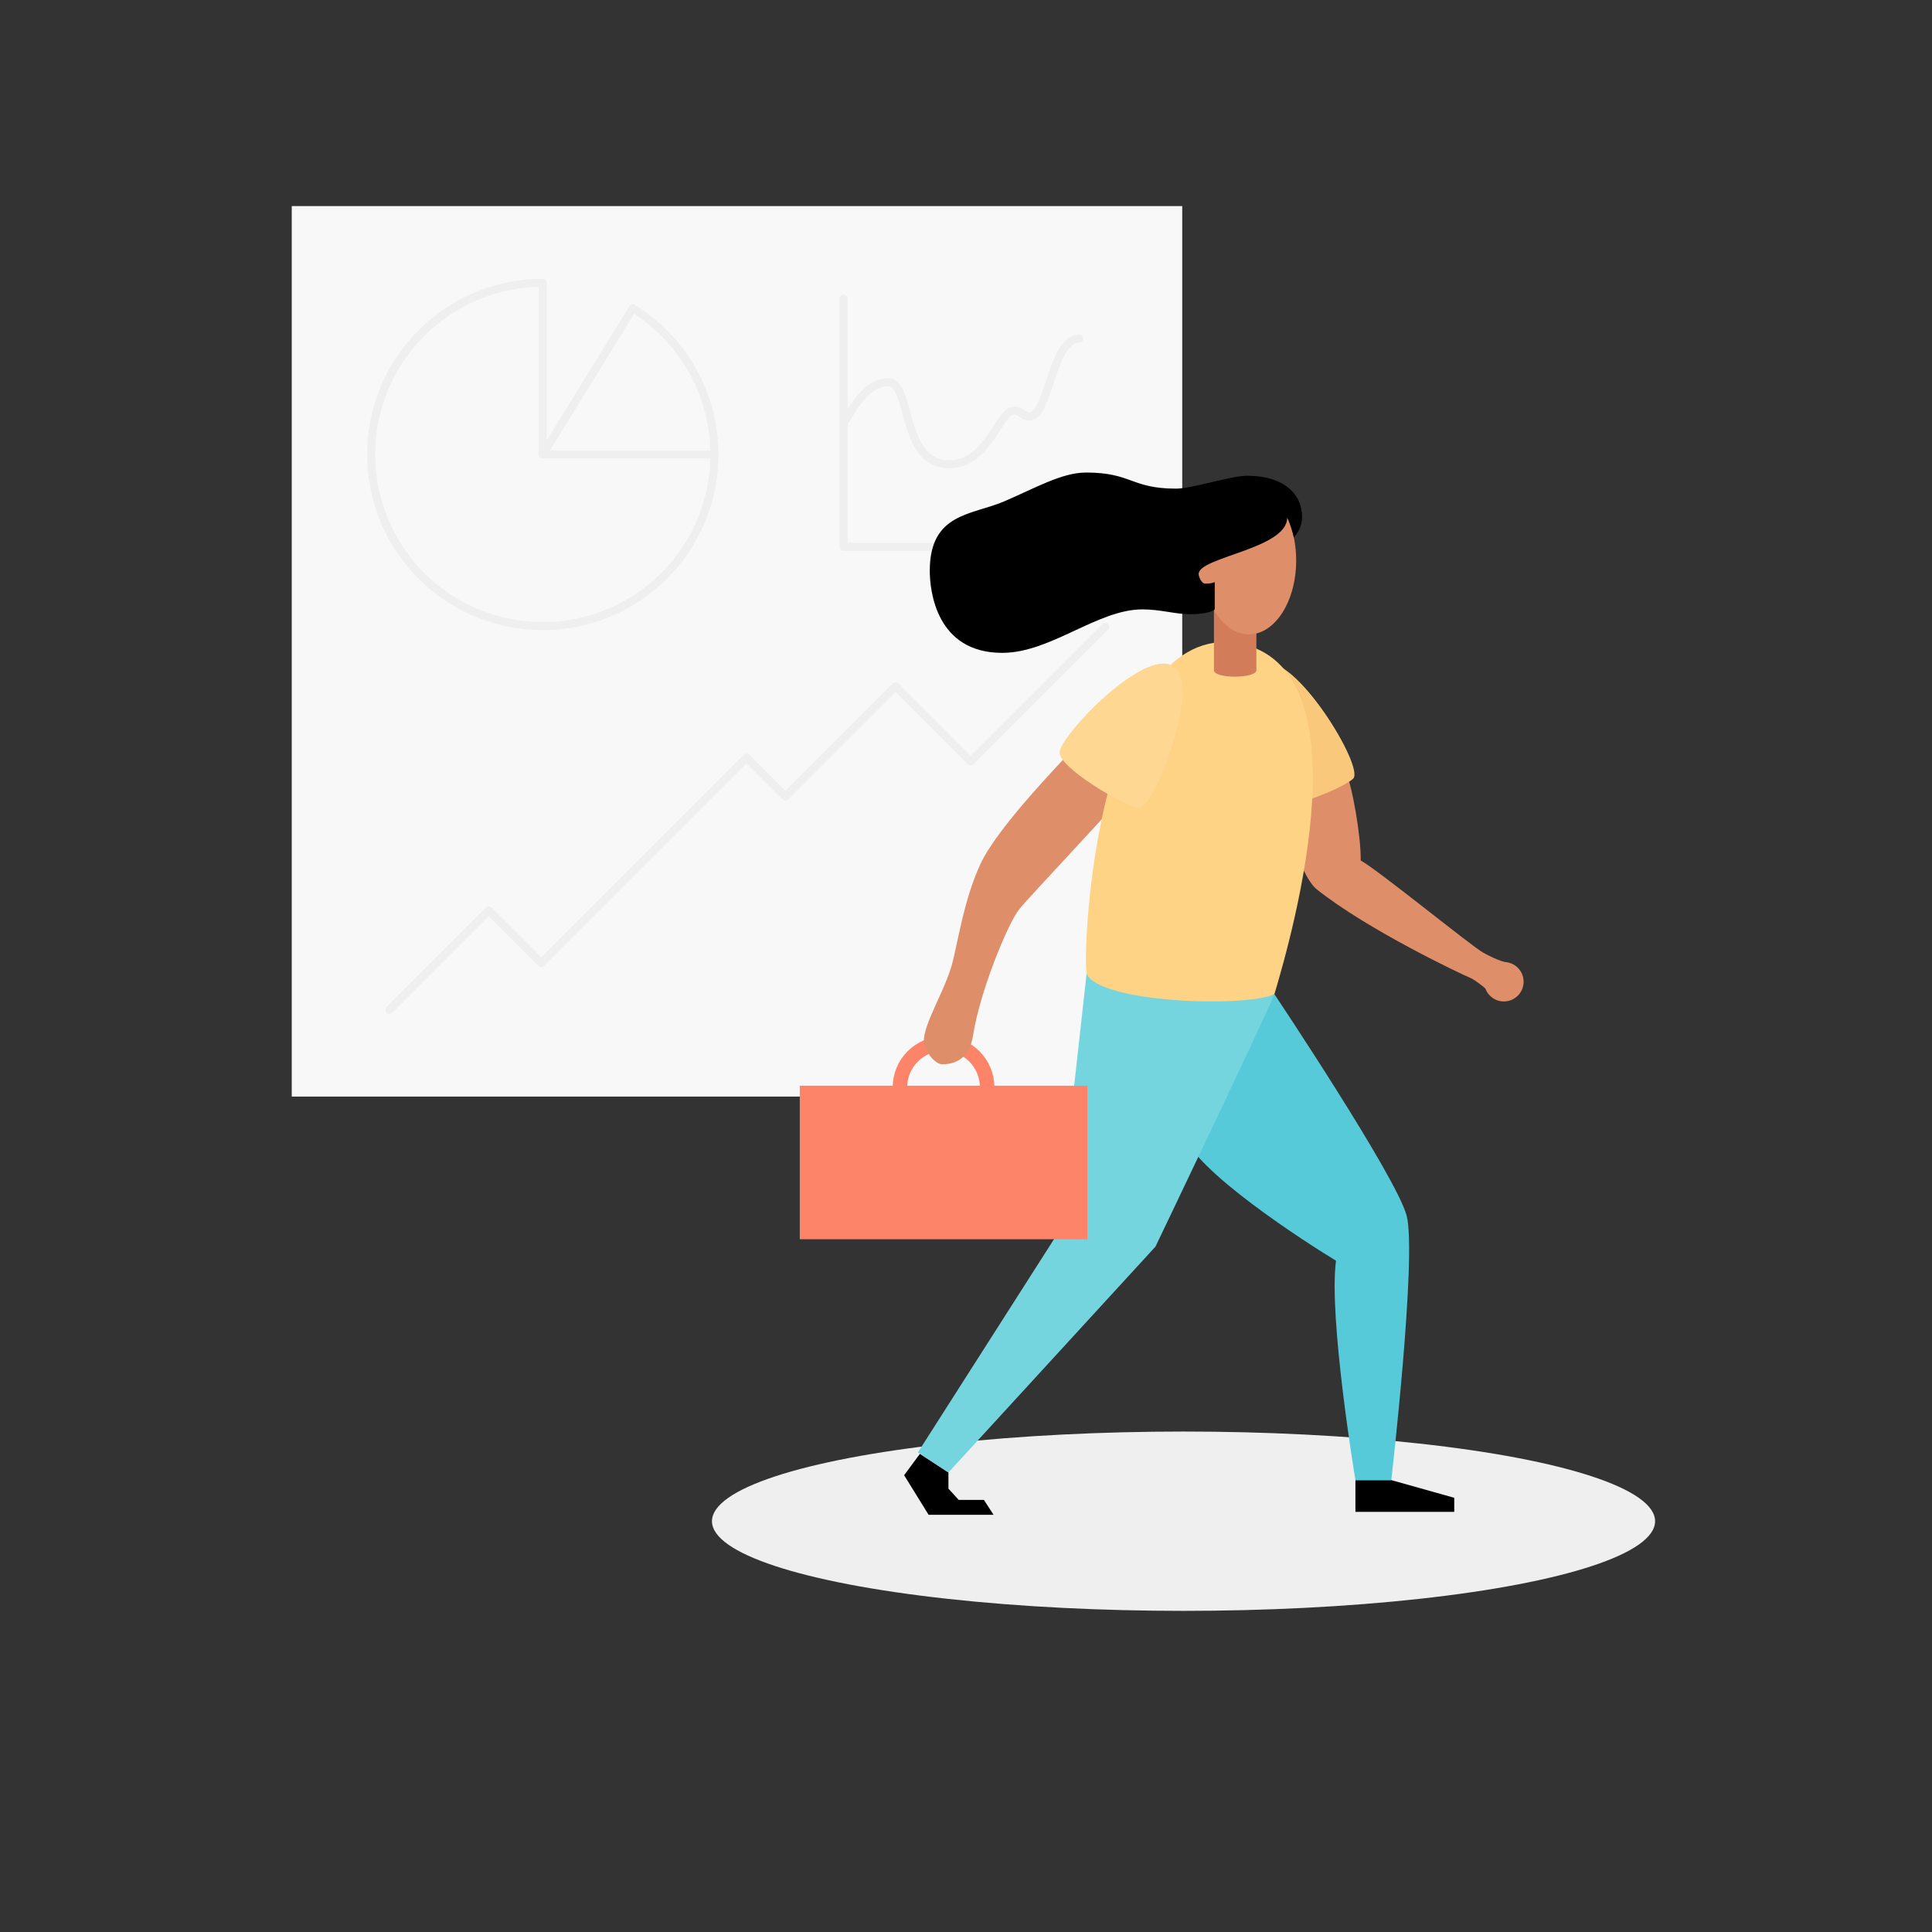<svg id="Vector" xmlns="http://www.w3.org/2000/svg" viewBox="0 0 1200 1200"><rect x="0" y="0" width="1200" height="1200" fill="#333333" stroke="none"/><defs><style>.cls-1{fill:#f8f8f8;}.cls-2,.cls-7{fill:none;}.cls-2{stroke:#efefef;stroke-linecap:round;stroke-linejoin:round;stroke-width:5px;}.cls-3{fill:#efefef;}.cls-4{fill:#56cad8;}.cls-5{fill:#74d5de;}.cls-6{fill:#fd8369;}.cls-7{stroke:#fd8369;stroke-miterlimit:10;stroke-width:9px;}.cls-8{fill:#de8e68;}.cls-9{fill:#f9c87a;}.cls-10{fill:#fed385;}.cls-11{fill:#d37c59;}.cls-12{fill:#fed892;}</style></defs><title>Artboard 1</title><rect class="cls-1" x="181.21" y="128" width="553.1" height="553.1"/><polyline class="cls-2" points="523.96 185.42 523.96 339.63 621.1 339.63"/><ellipse class="cls-3" cx="735.11" cy="944.85" rx="292.89" ry="55.69"/><polyline points="841.88 919.32 841.88 939.03 903.26 939.03 903.26 930.31 864.16 919.32"/><polyline points="589.09 914.57 589.09 924.62 595.48 931.63 611.13 931.63 617.12 940.85 576.77 940.85 561.56 916.28 571.39 903"/><path class="cls-4" d="M791.56,617.51s75.52,113,82.1,137.43-9.5,164.38-9.5,164.38H841.88S825.07,818.5,829.82,783.06C813,772.84,740,726.43,734.11,702.51"/><path class="cls-5" d="M791.56,617.51c-7,17.24-73.88,156.79-73.88,156.79L589.09,914.57l-19-12.42L657,766,674.9,604.73"/><rect class="cls-6" x="496.76" y="674.35" width="178.59" height="95.36"/><circle class="cls-7" cx="586.05" cy="675.29" r="27.07"/><path class="cls-8" d="M837.31,483.6c2,4.23,8.05,34,7.85,50.88,10.25,5.43,69,53.4,76.21,57.31,10.49,5.7,14,5.7,14.88,6.36-1.86,3.33-10.78,18.24-10.78,18.24s-8.52-7.59-12.64-9.19-63.63-29.68-95.18-55c-5.42-4.35-12.11-19.7-12.51-24.1s1.06-39.8,1.06-39.8Z"/><path class="cls-8" d="M663.47,468.41c-3.06,3.68-43.62,44.94-54.39,68S594.72,587.2,591,600c-4.86,16.55-17.19,35.9-17.19,46.47,0,5.67,6.61,14.54,11.33,14.54s16.65-.78,19.26-17.94c4.08-26.78,21.53-69.49,28.7-78.36s65-69.87,67.42-74.21S673.47,456.32,663.47,468.41Z"/><path class="cls-9" d="M784.63,412.26c19.53-7.25,63.18,64.55,55.83,71.4s-49.7,23.22-57.33,17.22S764,419.91,784.63,412.26Z"/><path class="cls-10" d="M764.79,398.86C852,408.7,802.39,581,791.56,617.51c-19,8.59-109.27,5.2-116.66-12.78C672,582.08,683.79,393.05,764.79,398.86Z"/><path class="cls-11" d="M780.36,416.25c0,5.25-26.36,5.53-26.36,0V377.43h26.36Z"/><path class="cls-8" d="M775.77,302.24c-16.19,0-29.31,20.54-29.31,45.88,0,1.38,0,2.73.12,4.08a5.72,5.72,0,0,0,1.51,11c4,17.94,14.87,30.81,27.68,30.81,16.18,0,29.3-20.54,29.3-45.88S792,302.24,775.77,302.24Z"/><path d="M774.5,295.5c-10,0-34,8-44,8-28.11,0-27.42-10-56-10-15,0-31.84,9.83-51,18-19.9,8.48-46,7.12-46,43,0,12,3.77,51,45,51,30.1,0,59.16-27,87-27,11.56,0,20.16,3,30,3,6,0,13-1,15-3v-17s-1.31,1-6,1c-2,0-4-4-4-6,0-10.5,55-15.61,55-35,1.54,2.71,3.75,10.11,4.12,12.34,1.73-2.25,5.12-6,5.12-12.81C808.74,307.23,797.9,295.5,774.5,295.5Z"/><path class="cls-12" d="M728.73,413.72c17.76,10.87-11.69,89.56-21.62,88s-49-24.71-49-34.41S710,402.25,728.73,413.72Z"/><circle class="cls-8" cx="934.09" cy="609.77" r="12.25"/><path class="cls-2" d="M393.06,191.53a106.6,106.6,0,1,1-55.95-15.85V282.27Z"/><path class="cls-2" d="M337.11,282.27H443.7"/><path class="cls-2" d="M524,261.92c2.51,0,10.85-24.46,27.68-24.46,14.85,0,7.49,50.9,37.89,50.9,24.32,0,30.83-33.37,40.3-33.37,4.95,0,4.67,3.68,9.62,3.68,12,0,13.71-48.36,30.82-48.36"/><polyline class="cls-2" points="241.87 627.21 303.59 565.49 336.22 598.11 463.67 470.66 487.77 494.77 556.24 426.29 602.89 472.94 686.45 389.38"/></svg>